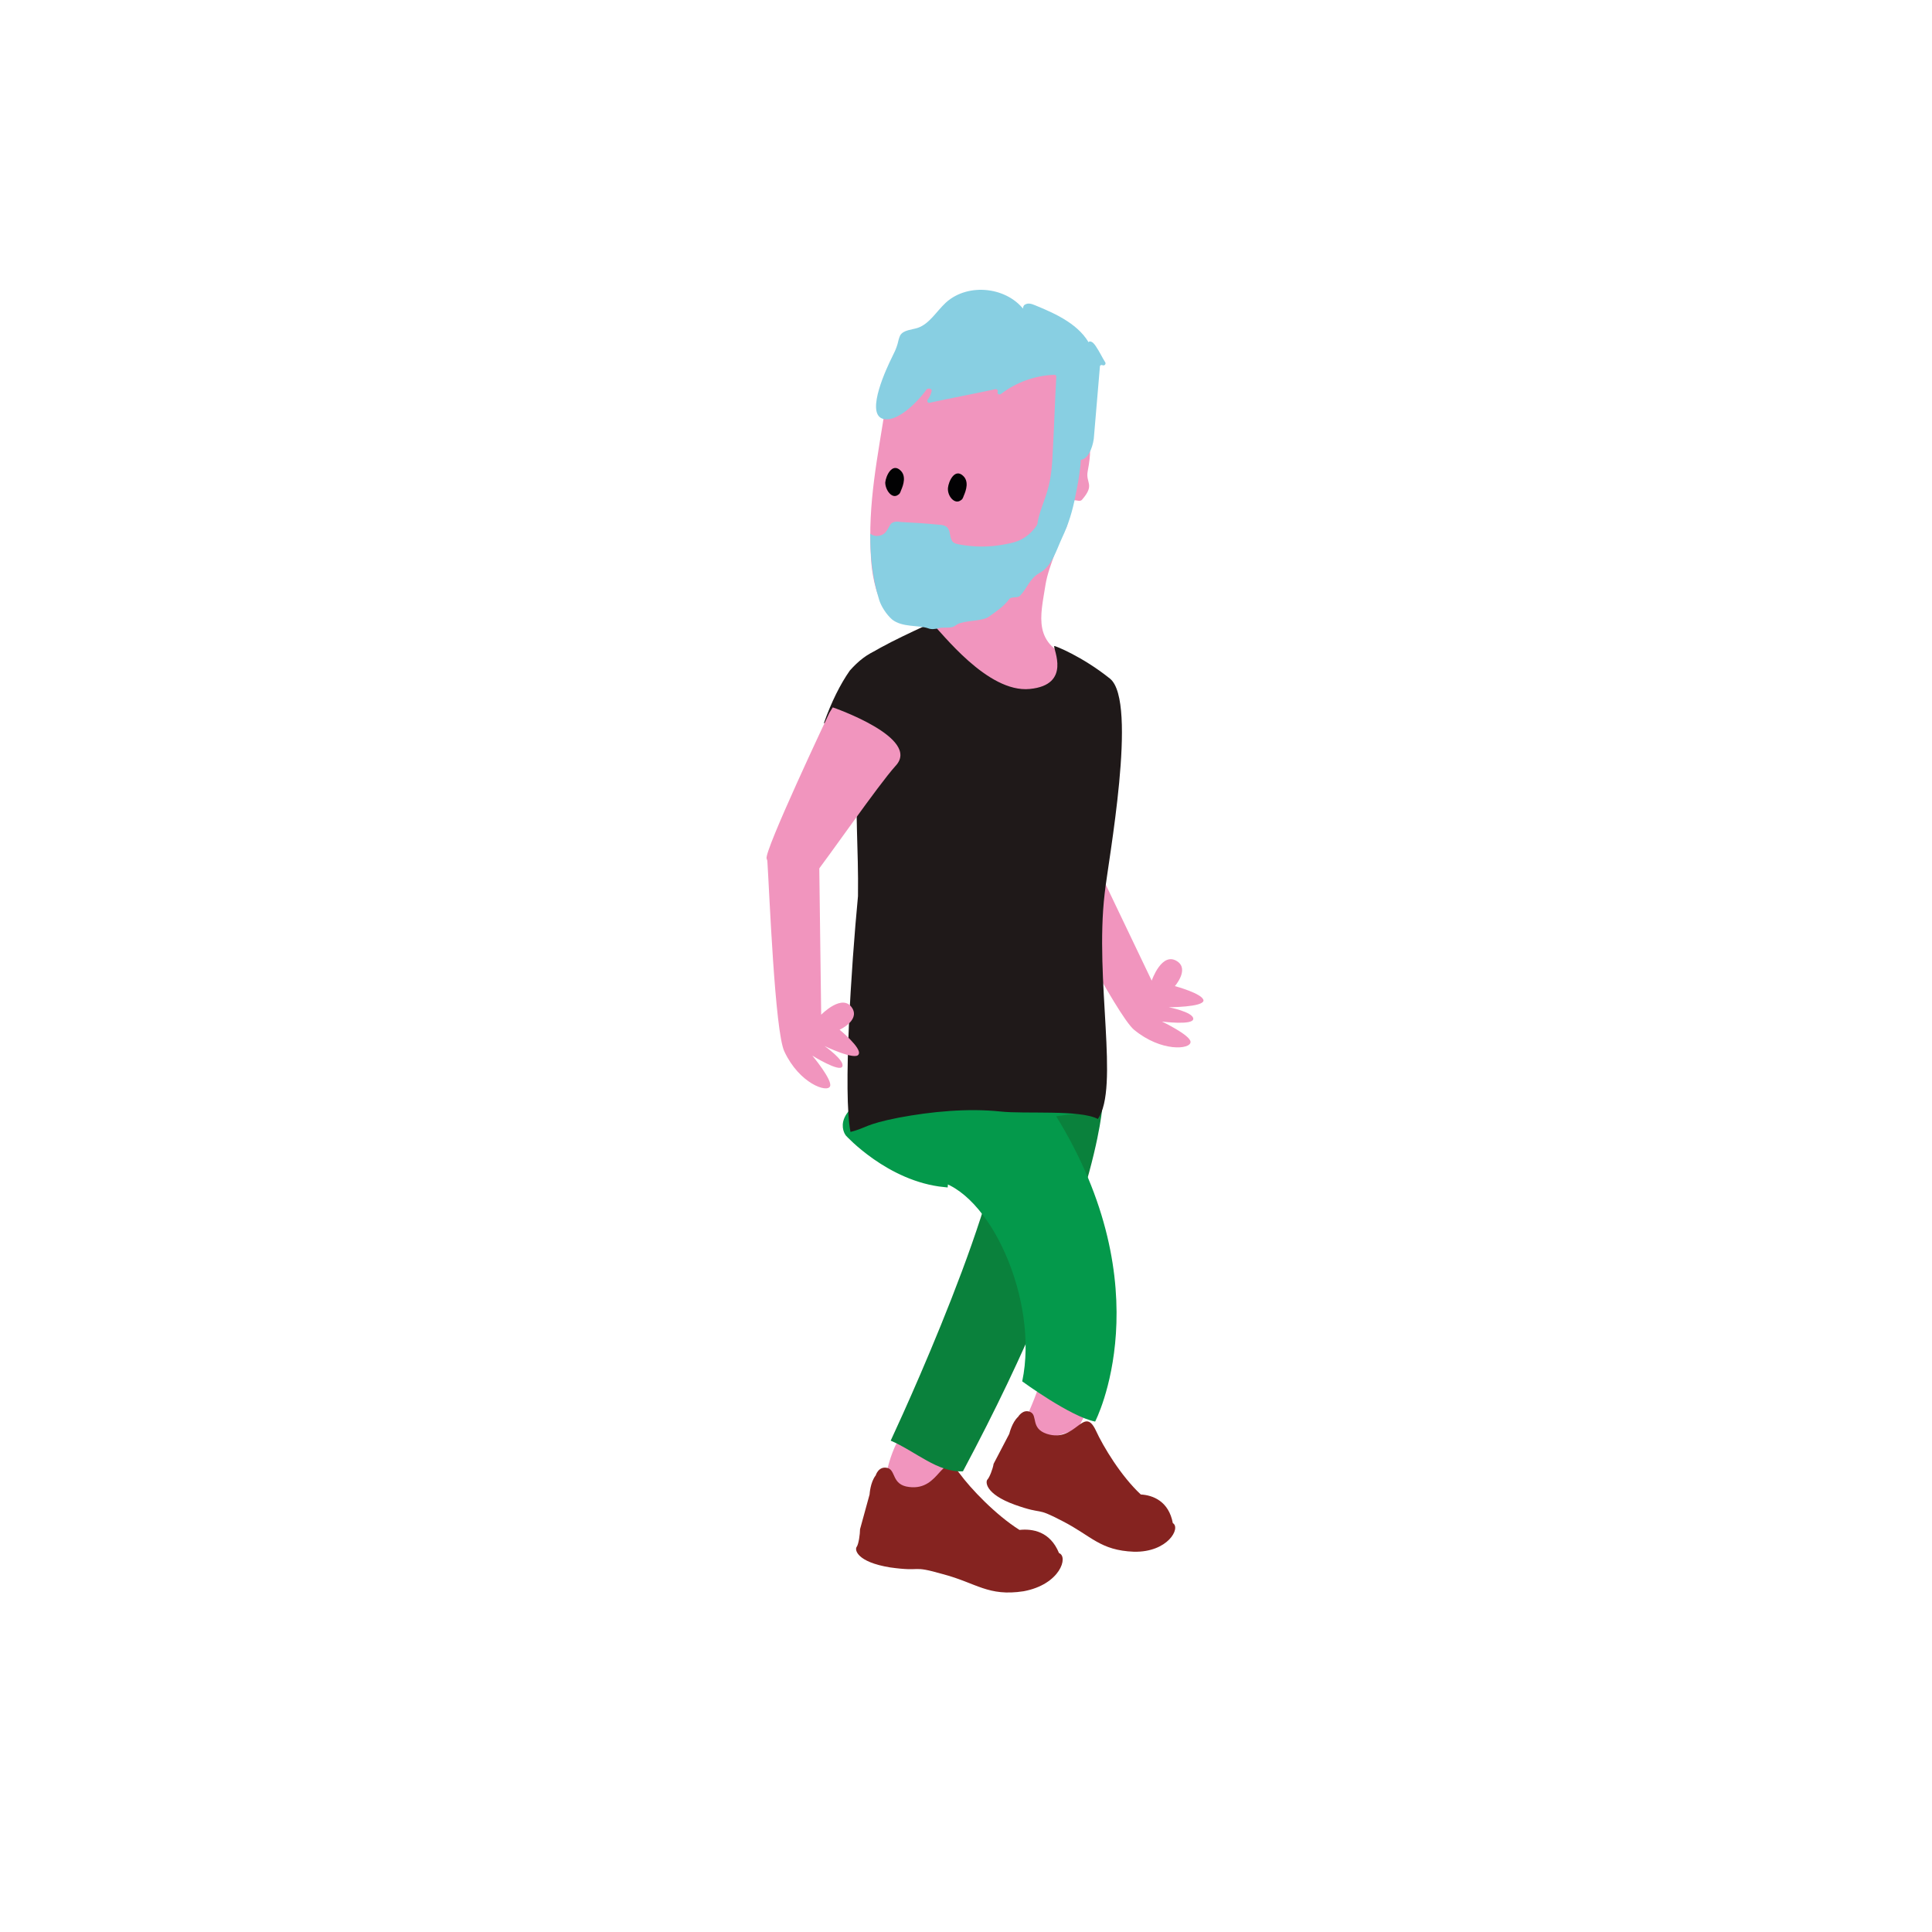 <?xml version="1.0" encoding="utf-8"?>
<!-- Generator: Adobe Illustrator 22.1.0, SVG Export Plug-In . SVG Version: 6.00 Build 0)  -->
<svg version="1.1" id="Capa_1" xmlns="http://www.w3.org/2000/svg" xmlns:xlink="http://www.w3.org/1999/xlink" x="0px" y="0px"
	 viewBox="0 0 283.5 283.5" style="enable-background:new 0 0 283.5 283.5;" xml:space="preserve">
<style type="text/css">
	.st0{fill:#F195BE;}
	.st1{fill:#852320;}
	.st2{fill:#0A813C;}
	.st3{fill:#1F1919;}
	.st4{fill:#04994B;stroke:#04994B;stroke-miterlimit:10;}
	.st5{fill:#04994B;}
	.st6{fill:#88CFE2;}
	.st7{fill:#020203;}
</style>
<g>
	<g>
		<path class="st0" d="M141.1,212.3c-1.4-1-2.9-1.1-5.2-1.2c-1,0-2.2-0.1-3.5,0.4c-0.3,0.1-0.5,0.2-0.9,0.4
			c-0.7,1.4-1.6,4.1-1.5,5.7c0.3,3.3,8.6,0.6,9.7-0.6c0.9-0.9-0.9-0.2-0.1-1.8C139.2,215.5,140.5,213.3,141.1,212.3z"/>
		<path class="st1" d="M155.4,227.9c-1.3-3.2-3.9-3.6-5.8-3.4c-3.5-2.2-7.2-6.1-8.8-8.3c-2.7-3.6-2.7,2.6-7.4,2
			c-2.6-0.3-1.9-2.5-3.2-2.8c-1.3-0.3-1.7,1.1-1.7,1.1c-0.8,1-0.9,2.8-0.9,2.8l-1.4,5.1c0,0.7-0.2,2.2-0.5,2.6c-0.3,0.4,0,2.2,4.9,3
			c5,0.7,2.9-0.4,7.8,1c4.9,1.3,6.6,3.3,11.8,2.5C155.6,232.5,156.8,228.4,155.4,227.9z M127.1,224.8c0.1,0.2,0.2,0.3,0.4,0.5
			C127.3,225.1,127.2,224.9,127.1,224.8z"/>
	</g>
	<path class="st2" d="M130.7,211.4c3.7,1.6,6.9,4.7,10.6,4.5c19.7-36.9,20.5-53.9,20.5-53.9l-14.8-1.5
		C149.7,169.5,134.1,204.1,130.7,211.4z"/>
	<path class="st0" d="M161.7,200.7c-1.1,0.2-0.5,1.3-1.3,1.2c-2.6,0-4.5-0.4-6.8-1.2c0,0,0,0.1-0.1,0.1c-0.1,0.1-0.2,0.1-0.3,0.1
		c-1.6,6.1-4.7,11.1-4.7,11.1s4-0.3,9.6-2.3C158,209.8,160.9,205.1,161.7,200.7z"/>
	<path class="st1" d="M172.1,223.5c-0.6-3.2-2.9-4.1-4.7-4.2c-2.9-2.7-5.5-7-6.6-9.4c-1.8-3.8-2.9,1.9-7.2,0.5
		c-2.4-0.8-1.3-2.7-2.4-3.2c-1.1-0.5-1.8,0.7-1.8,0.7c-0.9,0.8-1.3,2.5-1.3,2.5l-2.3,4.4c-0.1,0.7-0.6,2-0.9,2.3
		c-0.3,0.3-0.4,2.1,4,3.7c4.5,1.6,2.8,0.2,7,2.4c4.3,2.2,5.5,4.3,10.5,4.5C171.4,227.8,173.3,224.2,172.1,223.5z M146.4,215.3
		c0.1,0.2,0.2,0.4,0.2,0.5C146.6,215.7,146.5,215.5,146.4,215.3z"/>
	<path class="st0" d="M172.4,144.7c0,0,2.1-2.4,0.4-3.6c-2.3-1.6-3.8,2.8-3.8,2.8L159,123c-2-1.6-6,1-6.7,3.6c0,0,0,0.1,0,0.1
		c2.2,4,11.6,22.3,14.1,24.4c4,3.3,8.3,2.9,8.3,1.8c0-1-4.2-3-4.2-3s4.6,0.6,4.6-0.4c0-1-3.6-1.7-3.6-1.7s5.1,0,5.1-1
		C176.5,145.8,172.4,144.7,172.4,144.7z"/>
	<path class="st3" d="M134.1,95.9c-4-2-7-0.2-9.4,2.5c-1.4,2-2.7,4.6-3.8,7.7c0,0,10.5,2.4,10.9,6.6c0.2,2.3,4.2-2.7,6.5-8.8
		C138.5,100.7,137,97.3,134.1,95.9z"/>
	<path class="st4" d="M152.3,163.8c1.9-0.4,3.8-0.7,5.7-0.9c-5.7-1.8-18.7-5.3-26.3-3c-9.9,2.9-7.2,6.4-7.2,6.4s6,6.6,14.1,7.4
		C139.1,167.3,146.8,164.9,152.3,163.8z"/>
	<path class="st5" d="M144.5,162.5c-5.3,1.9-4.7,5.2-7.3,10.7c8,1.4,15.3,17.6,12.8,29.5c0,0,7.1,5.2,10.7,5.9
		c0,0,10.1-19.4-5.9-45.1C153.8,163.9,145.7,162.1,144.5,162.5z"/>
	<path class="st0" d="M153.4,85.9c0.5-3.2,2.4-6.2,2.4-9.3c-1.4,0.6-2.6,1.9-3.7,2.8c-1.7,1.4-3.4,2.7-5.2,4.1
		c-1.7,1.4-0.4-3.2-2.2-2c-1.1,0.7-4-1.9-5.2-1.3c-0.3,8.5,0.1,9.7-3,11.3c-0.9,2.8-4.4,7.4-5.6,10.1c5.1,3,26.3,8.4,26.9-4.8
		C151.4,94.6,152.7,90.4,153.4,85.9z"/>
	<path class="st3" d="M162.9,99.6c-4.1-3.3-8.2-4.9-8.2-4.8c-0.2,0.4,2.6,5.7-3.6,6.3c-6.2,0.6-12.9-8.3-14.4-9.7c0,0-8.1,3.6-9.6,5
		c-2.9,5.8-0.7,10.6-1.2,16.9c-0.5,5.7,0.1,11.1,0,18.2c-1,10.5-2.2,28.9-1.1,34.6c2.4-0.6,2-1.1,7.1-2.1c4.8-0.9,10.1-1.4,14.9-0.9
		c3.6,0.4,11.7-0.3,14.3,1.1c3.2-4.6-0.5-20.4,1-33.1C162.6,126.4,167,103,162.9,99.6z"/>
	<path class="st0" d="M122.2,103.8l-0.5,0.8c0,0-9.7,20.5-9.2,21.4c0.7,2.2,1.4,2.3,3.5,2.8c0.5,0.1,2.4,0.1,3.1,0.1
		c2.6-3.3,9.7-13.6,12.3-16.5C135.3,108.3,122.2,103.8,122.2,103.8z"/>
	<path class="st0" d="M123.2,151.1c0,0,2.9-1.3,1.9-3.1c-1.4-2.4-4.6,0.9-4.6,0.9l-0.3-23.2c-1.2-2.3-5.8-1.6-7.6,0.5
		c0,0,0,0.1,0,0.1c0.3,4.6,1.1,25.1,2.5,28c2.2,4.7,6.3,6.1,6.7,5.1c0.4-0.9-2.6-4.5-2.6-4.5s4,2.5,4.4,1.6c0.4-0.9-2.6-3-2.6-3
		s4.6,2.2,5,1.2C126.5,153.8,123.2,151.1,123.2,151.1z"/>
	<path class="st0" d="M159.6,69.2c1.1-5.8-0.7-3.5-0.6-6.7c0.1-2.5,0.3-7.7-1.7-9.3c-2-1.5-4.5-2.3-7-2.8c-4.2-0.8-8.5-0.8-12.6,0.3
		c-2.4,0.6-5,1.7-6.3,3.9c-0.8,1.4-1.1,3-1.4,4.6c-1.2,7.9-2.7,14.6-2.2,22.6c0.1,2,0.6,5.3,1.8,6.9c1.7,2.1,4.6,2.7,7.3,3
		c1.6-0.6,3.1-1.7,4.5-2.6c1.9-1.2,3.7-2.7,5.6-4.1c1.8-1.3,3.6-2.6,5.4-4c0.8-0.7,1.8-1.4,2.8-1.8c0-0.3,0-0.6-0.1-0.8
		c1,0.1,1.6-1.1,1.6-2c0.1-1,0-2,0.6-2.8c0.4-0.5,1.1,0.2,1.5-0.3C160.7,71.1,159.3,70.9,159.6,69.2z"/>
	<path class="st6" d="M136.7,57.4c-0.1,0.5-0.3,0.9-0.6,1.3c-0.1,0.2,0.1,0.5,0.3,0.4c3.2-0.7,6.5-1.3,9.7-2c0.2,0,0.4,0.2,0.3,0.4
		c0,0,0,0,0,0c-0.1,0.3,0.2,0.5,0.5,0.3c2.2-1.7,5-2.7,7.8-2.8c0.2,0,0.3,0.1,0.3,0.3c-0.2,3.5-0.3,7-0.5,10.6
		c-0.1,2.1-0.2,4.1-0.8,6.1c-0.6,2.1-1.7,4.1-1.5,6.2c0,0.1,0.1,0.2,0.2,0.2c1.4,0.7,2.9-1.1,3.5-2.6c1-2.6,1.7-5.4,2.1-8.1
		c0-0.2,0.2-0.3,0.3-0.2c1.3,0.1,2-1.7,2.2-3.1c0.3-3.5,0.6-7,0.9-10.6c0-0.2,0.2-0.3,0.4-0.2c0,0,0,0,0,0c0.3,0.1,0.5-0.2,0.4-0.4
		c-0.5-0.8-0.8-1.5-1.4-2.4c-0.2-0.3-0.5-0.7-0.9-0.7c-0.4,0.1-0.2,0.9,0.1,0.6c-1.5-3-4.9-4.6-8.1-5.9c-0.5-0.2-1-0.4-1.5-0.1
		c-0.4,0.2-0.4,1.1,0.1,1.1c-2.5-3.7-8.4-4.4-11.7-1.4c-1.4,1.3-2.4,3.1-4.1,3.7c-0.9,0.3-2.1,0.3-2.6,1.1c-0.2,0.4-0.3,0.9-0.4,1.3
		c-0.2,0.7-0.5,1.3-0.8,1.9c-0.8,1.6-3.8,8-1.5,9c2,0.8,5.1-2.2,6.6-4.3C136.4,56.9,136.8,57.1,136.7,57.4z"/>
	<path class="st6" d="M157.8,72.8c-0.4,2.1-1,4.1-1.9,6c-0.9,1.9-1.5,4.3-3.4,5.3c-1.4,0.8-1.7,2.1-2.8,3.3
		c-0.3,0.4-1.3,0.1-1.6,0.5c-0.8,1.1-1.9,1.8-3,2.6c-1,0.7-3.5,0.5-4.6,1.1c-0.2,0.1-0.4,0.3-0.7,0.4c-0.7,0.2-1.5,0-2.1,0.2
		c-0.5,0.1-1,0.2-1.5,0c-1.4-0.5-3.8-0.1-5.3-1.3c-0.8-0.7-1.6-1.9-1.9-2.9c-1-3.2-1.3-6.3-1.3-9.7c0.7,0.6,1.9,0.4,2.4-0.4
		c0.3-0.4,0.4-0.8,0.7-1.1c0.4-0.3,0.9-0.3,1.4-0.2c1.9,0.1,3.7,0.2,5.6,0.4c0.4,0,0.9,0.1,1.2,0.4c0.5,0.5,0.3,1.5,0.8,2.1
		c0.3,0.3,0.6,0.3,1,0.4c2.2,0.4,4.4,0.4,6.5,0c1.1-0.2,2.1-0.4,3-1c1.8-1.1,2.8-3.3,3.4-5.3c1.2-3.7,2-7.6,2.3-11.5
		c0.1-0.7,0.7-2.9,1.8-1.7c0.6,0.6,0.6,2.9,0.7,3.7C158.9,67,158.4,69.9,157.8,72.8z"/>
	<path class="st7" d="M141,73.4c0.2-0.1,0.3-0.3,0.4-0.6c0.4-0.9,0.8-2.2-0.1-3c-1.2-1.1-2.1,0.8-2.2,1.8
		C139,72.8,140.1,74.1,141,73.4z"/>
	<path class="st7" d="M131.8,72.6c0.2-0.1,0.3-0.3,0.4-0.6c0.4-0.9,0.8-2.2-0.1-3c-1.2-1.1-2.1,0.8-2.2,1.8
		C129.9,71.9,130.9,73.3,131.8,72.6z"/>
</g>
</svg>

